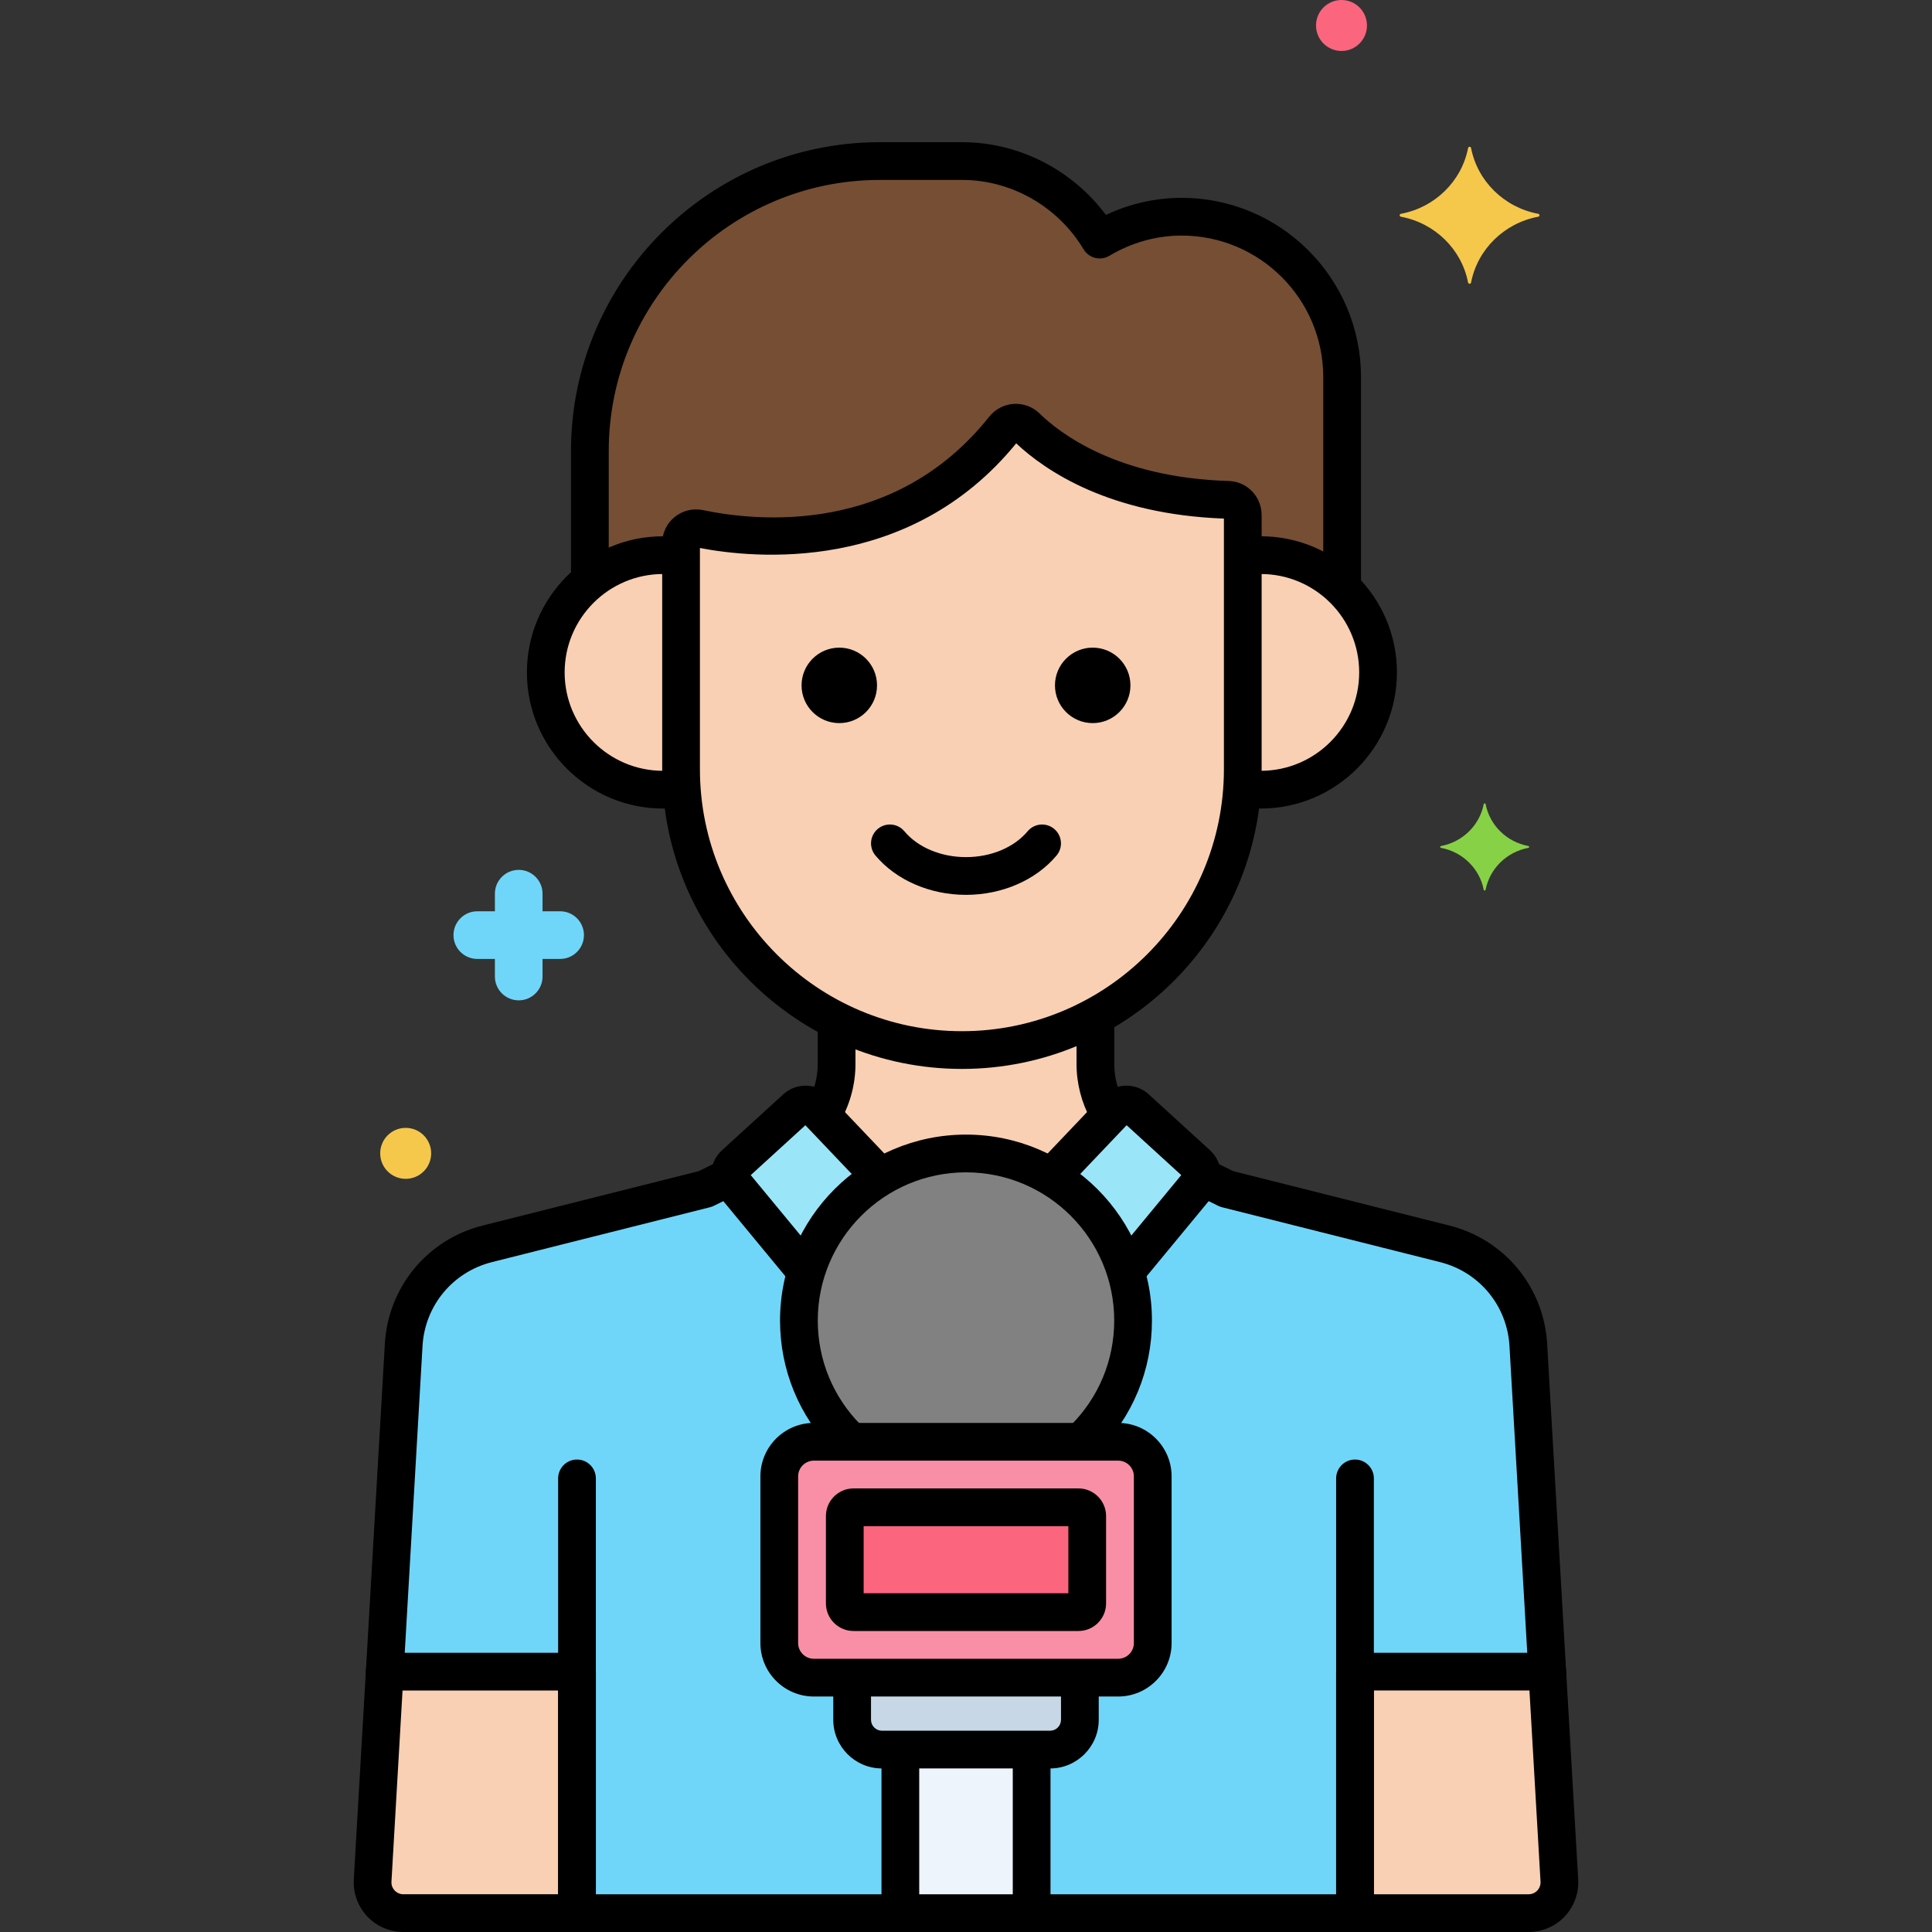 <?xml version="1.0" encoding="utf-8"?>
<!-- Generator: Adobe Illustrator 24.0.0, SVG Export Plug-In . SVG Version: 6.00 Build 0)  -->
<svg version="1.1" xmlns="http://www.w3.org/2000/svg" xmlns:xlink="http://www.w3.org/1999/xlink" x="0px" y="0px"
	 viewBox="0 0 256 256" style="enable-background:new 0 0 256 256;" xml:space="preserve">
<rect x="0" y="0" width="256" height="256" fill="#333333" stroke="none"/>
<style type="text/css">
	.st0{fill:#3A70BF;}
	.st1{fill:#EDF4FC;}
	.st2{fill:#C7D7E5;}
	.st3{fill:#F9D0B4;}
	.st4{fill:#5B5D60;}
	.st5{fill:#5290DB;}
	.st6{fill:#70D6F9;}
	.st7{fill:#F5C84C;}
	.st8{fill:#FC657E;}
	.st9{fill:#87D147;}
	.st10{fill:#FCDD86;}
	.st11{fill:#9BE5F9;}
	.st12{fill:#B2E26D;}
	.st13{fill:#754E34;}
	.st14{fill:#FCA265;}
	.st15{fill:#818182;}
	.st16{fill:#F94EED;}
	.st17{fill:#FFC197;}
	.st18{fill:#3CAADC;}
	.st19{fill:#DAE6F1;}
	.st20{fill:#57AF12;}
	.st21{fill:#EF4460;}
	.st22{fill:#FFF0CA;}
	.st23{fill:#F98FA6;}
	.st24{fill:#EDB311;}
	.st25{fill:#FC8C48;}
	.st26{fill:#FCB9CB;}
	.st27{fill:#96BC71;}
	.st28{fill:#78A352;}
	.st29{fill:#B8DD90;}
	.st30{fill:#6FAFEF;}
	.st31{fill:#29589F;}
	.st32{fill:#414344;}
	.st33{fill:#9B6B4B;}
	.st34{fill:#73B1EF;}
</style>
<g id="Layer_1">
</g>
<g id="Layer_2">
</g>
<g id="Layer_3">
</g>
<g id="Layer_4">
</g>
<g id="Layer_5">
</g>
<g id="Layer_6">
</g>
<g id="Layer_7">
</g>
<g id="Layer_8">
</g>
<g id="Layer_9">
</g>
<g id="Layer_10">
</g>
<g id="Layer_11">
</g>
<g id="Layer_12">
</g>
<g id="Layer_13">
</g>
<g id="Layer_14">
</g>
<g id="Layer_15">
</g>
<g id="Layer_16">
</g>
<g id="Layer_17">
</g>
<g id="Layer_18">
</g>
<g id="Layer_19">
</g>
<g id="Layer_20">
</g>
<g id="Layer_21">
</g>
<g id="Layer_22">
</g>
<g id="Layer_23">
</g>
<g id="Layer_24">
</g>
<g id="Layer_25">
</g>
<g id="Layer_26">
</g>
<g id="Layer_27">
</g>
<g id="Layer_28">
</g>
<g id="Layer_29">
</g>
<g id="Layer_30">
</g>
<g id="Layer_31">
</g>
<g id="Layer_32">
</g>
<g id="Layer_33">
</g>
<g id="Layer_34">
</g>
<g id="Layer_35">
</g>
<g id="Layer_36">
</g>
<g id="Layer_37">
</g>
<g id="Layer_38">
</g>
<g id="Layer_39">
</g>
<g id="Layer_40">
</g>
<g id="Layer_41">
</g>
<g id="Layer_42">
</g>
<g id="Layer_43">
</g>
<g id="Layer_44">
</g>
<g id="Layer_45">
</g>
<g id="Layer_46">
</g>
<g id="Layer_47">
	<g>
		<g>
			<g>
				<path class="st3" d="M133.032,56.772c-13.593,17.094-33.644,14.681-40.386,13.27c-1.225-0.256-2.401,0.667-2.402,1.919
					c0,0.008,0,0.017,0,0.025v29.936c0,20.468,16.747,37.215,37.215,37.215h0c20.468,0,37.215-16.747,37.215-37.215V68.772
					c0-0.194-0.002-0.388-0.006-0.582c-0.021-1.055-0.866-1.925-1.921-1.956c-15.46-0.453-23.606-6.581-26.736-9.649
					C135.156,55.747,133.777,55.836,133.032,56.772z"/>
			</g>
		</g>
		<g>
			<g>
				<g>
					<path class="st13" d="M87.856,73.561c0.813,0,1.609,0.069,2.388,0.189v-1.763c0-0.008,0-0.017,0-0.025
						c0.001-1.252,1.177-2.175,2.402-1.919c6.742,1.411,26.794,3.823,40.386-13.27c0.745-0.937,2.124-1.025,2.978-0.187
						c3.13,3.068,11.276,9.196,26.736,9.649c1.055,0.031,1.9,0.901,1.921,1.956c0.004,0.194,0.006,0.388,0.006,0.582v4.978
						c0.779-0.121,1.575-0.189,2.388-0.189c4.188,0,7.982,1.665,10.777,4.36V49.973c0-11.692-9.566-21.258-21.258-21.258
						c-3.966,0-7.673,1.121-10.859,3.031c-3.722-6.211-10.502-10.405-18.23-10.405h-10.916c-21.127,0-38.413,17.286-38.413,38.413
						v17.212C80.82,74.84,84.186,73.561,87.856,73.561z"/>
				</g>
			</g>
		</g>
		<g>
			<g>
				<path class="st3" d="M167.062,73.561c-0.813,0-1.609,0.069-2.388,0.189c0,3.96,0,22.286,0,28.173
					c0,0.839-0.038,1.67-0.094,2.496c0.81,0.13,1.635,0.217,2.482,0.217c8.581,0,15.537-6.956,15.537-15.537
					S175.643,73.561,167.062,73.561z"/>
			</g>
		</g>
		<g>
			<g>
				<path class="st3" d="M90.244,101.923c0-3.856,0-20.507,0-28.173c-0.779-0.121-1.575-0.189-2.388-0.189
					c-8.581,0-15.538,6.957-15.538,15.538s6.956,15.537,15.538,15.537c0.847,0,1.672-0.086,2.482-0.217v-0.001
					C90.282,103.593,90.244,102.762,90.244,101.923z"/>
			</g>
		</g>
		<g>
			<g>
				<path class="st11" d="M158.648,154.265l-8.134-7.427c-0.753-0.687-1.917-0.646-2.619,0.092l-8.581,9.021
					c4.681,2.79,8.246,7.255,9.865,12.57l9.65-11.682C159.465,156.071,159.385,154.938,158.648,154.265z"/>
			</g>
		</g>
		<g>
			<g>
				<path class="st11" d="M116.685,155.951l-8.581-9.021c-0.702-0.739-1.866-0.779-2.619-0.092l-8.134,7.427
					c-0.737,0.673-0.817,1.806-0.181,2.575l9.65,11.682C108.44,163.206,112.004,158.741,116.685,155.951z"/>
			</g>
		</g>
		<g>
			<g>
				<path class="st3" d="M128,152.841c4.135,0,8.003,1.137,11.315,3.11l7.778-8.177c-1.249-2.003-1.948-4.349-1.948-6.802v-6.335
					c-5.268,2.868-11.296,4.501-17.686,4.501h0c-5.959,0-11.597-1.427-16.604-3.945v5.778c0,2.453-0.699,4.8-1.948,6.802
					l7.778,8.177C119.997,153.978,123.865,152.841,128,152.841z"/>
			</g>
		</g>
		<g>
			<g>
				<path class="st6" d="M116.859,231.828c-2.18,0-3.947-1.767-3.947-3.947v-5.582h-5.071c-2.532,0-4.585-2.053-4.585-4.585v-22.085
					c0-2.532,2.053-4.585,4.585-4.585h4.931c-4.254-4.034-6.911-9.736-6.911-16.062c0-2.247,0.337-4.415,0.96-6.459l-9.65-11.682
					c-0.227-0.274-0.358-0.596-0.406-0.925l-3.296,1.625l-28.902,7.274c-6.233,1.569-10.721,7.008-11.078,13.425L50.98,221.5h25.475
					v32h42.847v-21.672H116.859z"/>
			</g>
		</g>
		<g>
			<g>
				<path class="st6" d="M202.511,178.239c-0.357-6.417-4.846-11.856-11.078-13.425l-28.902-7.274l-3.296-1.625
					c-0.047,0.33-0.179,0.651-0.406,0.925l-9.65,11.682c0.623,2.044,0.96,4.212,0.96,6.459c0,6.326-2.657,12.028-6.911,16.062h4.931
					c2.532,0,4.585,2.053,4.585,4.585v22.085c0,2.532-2.053,4.585-4.585,4.585h-5.071v5.582c0,2.18-1.767,3.947-3.947,3.947h-2.443
					V253.5h42.847v-32h25.475L202.511,178.239z"/>
			</g>
		</g>
		<g>
			<g>
				<path class="st3" d="M179.545,253.5h23.004c2.344,0,4.207-1.969,4.076-4.31l-1.606-27.69h-25.475V253.5z"/>
			</g>
		</g>
		<g>
			<g>
				<path class="st3" d="M53.451,253.5h23.004v-32H50.98l-1.606,27.69C49.244,251.531,51.107,253.5,53.451,253.5z"/>
			</g>
		</g>
		<g>
			<g>
				<path class="st23" d="M148.159,191.043h-40.318c-2.532,0-4.585,2.053-4.585,4.585v22.085c0,2.532,2.053,4.585,4.585,4.585
					h40.318c2.532,0,4.585-2.053,4.585-4.585v-22.085C152.744,193.096,150.691,191.043,148.159,191.043z"/>
			</g>
		</g>
		<g>
			<g>
				<path class="st15" d="M112.772,191.043h30.456c4.254-4.035,6.911-9.736,6.911-16.062c0-12.227-9.912-22.14-22.14-22.14
					s-22.14,9.912-22.14,22.14C105.86,181.307,108.518,187.008,112.772,191.043z"/>
			</g>
		</g>
		<g>
			<g>
				<rect x="119.302" y="231.828" class="st1" width="17.395" height="21.672"/>
			</g>
		</g>
		<g>
			<g>
				<path class="st2" d="M112.912,222.298v5.582c0,2.18,1.767,3.947,3.947,3.947h22.281c2.18,0,3.947-1.767,3.947-3.947v-5.582
					H112.912z"/>
			</g>
		</g>
		<g>
			<g>
				<path class="st8" d="M142.902,199.725h-29.804c-0.641,0-1.16,0.519-1.16,1.16v11.571c0,0.641,0.519,1.16,1.16,1.16h29.804
					c0.641,0,1.16-0.52,1.16-1.16v-11.571C144.062,200.244,143.543,199.725,142.902,199.725z"/>
			</g>
		</g>
		<g>
			<g>
				<path d="M127.459,141.638c-21.899,0-39.715-17.816-39.715-39.715V71.987c0.001-1.371,0.603-2.628,1.65-3.479
					c1.059-0.859,2.432-1.191,3.764-0.912c7.237,1.513,25.418,3.339,37.917-12.38v0c0.796-1,1.982-1.619,3.253-1.698
					c1.274-0.081,2.521,0.388,3.432,1.281c2.593,2.542,10.226,8.501,25.06,8.936c2.391,0.071,4.3,2.006,4.348,4.406
					c0.004,0.209,0.006,0.42,0.006,0.632v33.151C167.174,123.822,149.358,141.638,127.459,141.638z M92.744,72.613v29.311
					c0,19.142,15.573,34.715,34.715,34.715c19.142,0,34.715-15.573,34.715-34.715V68.772c0-0.019,0-0.038,0-0.056
					c-15.154-0.563-23.626-6.308-27.522-9.97C120.464,76.143,99.732,73.962,92.744,72.613z M134.988,58.329
					c0,0.001,0,0.001-0.001,0.002C134.987,58.33,134.988,58.33,134.988,58.329L134.988,58.329z"/>
			</g>
		</g>
		<g>
			<g>
				<g>
					<path d="M177.838,79.625c-1.381,0-2.5-1.119-2.5-2.5V49.973c0-10.343-8.415-18.758-18.758-18.758
						c-3.344,0-6.655,0.925-9.574,2.675c-0.569,0.34-1.251,0.44-1.893,0.281c-0.644-0.161-1.196-0.571-1.537-1.14
						c-3.396-5.668-9.56-9.19-16.086-9.19h-10.916c-19.803,0-35.913,16.111-35.913,35.914v16.525c0,1.381-1.119,2.5-2.5,2.5
						s-2.5-1.119-2.5-2.5V59.755c0-22.56,18.354-40.914,40.913-40.914h10.916c7.481,0,14.582,3.641,19.048,9.638
						c3.15-1.487,6.58-2.264,10.042-2.264c13.1,0,23.758,10.658,23.758,23.758v27.152C180.338,78.506,179.219,79.625,177.838,79.625
						z"/>
				</g>
			</g>
		</g>
		<g>
			<g>
				<path d="M179.545,255.04c-1.381,0-2.5-1.119-2.5-2.5v-56.644c0-1.381,1.119-2.5,2.5-2.5s2.5,1.119,2.5,2.5v56.644
					C182.045,253.92,180.926,255.04,179.545,255.04z"/>
			</g>
		</g>
		<g>
			<g>
				<path d="M76.455,255.04c-1.381,0-2.5-1.119-2.5-2.5v-56.644c0-1.381,1.119-2.5,2.5-2.5s2.5,1.119,2.5,2.5v56.644
					C78.955,253.92,77.836,255.04,76.455,255.04z"/>
			</g>
		</g>
		<g>
			<g>
				<path d="M167.062,107.136c-0.697,0-1.409-0.048-2.176-0.146c-1.37-0.175-2.337-1.428-2.162-2.797
					c0.175-1.37,1.425-2.341,2.797-2.162c0.555,0.071,1.059,0.105,1.541,0.105c7.189,0,13.038-5.849,13.038-13.038
					s-5.849-13.038-13.038-13.038c-0.413,0-0.837,0.021-1.26,0.064c-1.375,0.139-2.6-0.862-2.739-2.236
					c-0.139-1.374,0.862-2.6,2.236-2.739c0.589-0.06,1.182-0.09,1.763-0.09c9.946,0,18.038,8.092,18.038,18.038
					S177.008,107.136,167.062,107.136z"/>
			</g>
		</g>
		<g>
			<g>
				<path d="M87.856,107.136c-9.946,0-18.038-8.092-18.038-18.038s8.092-18.038,18.038-18.038c0.687,0,1.395,0.043,2.104,0.127
					c1.371,0.164,2.35,1.408,2.186,2.779c-0.164,1.37-1.409,2.348-2.779,2.186c-0.513-0.061-1.021-0.092-1.511-0.092
					c-7.189,0-13.038,5.849-13.038,13.038s5.849,13.038,13.038,13.038c0.493,0,1.008-0.036,1.574-0.11
					c1.374-0.176,2.625,0.786,2.804,2.154c0.179,1.369-0.785,2.624-2.154,2.804C89.296,107.086,88.569,107.136,87.856,107.136z"/>
			</g>
		</g>
		<g>
			<g>
				<path d="M128,118.573c-4.776,0-9.262-1.95-11.999-5.215c-0.887-1.058-0.748-2.635,0.31-3.522c1.06-0.888,2.636-0.747,3.522,0.31
					c1.798,2.146,4.852,3.427,8.167,3.427s6.369-1.281,8.167-3.426c0.887-1.058,2.464-1.198,3.522-0.31
					c1.058,0.887,1.197,2.464,0.31,3.522C137.262,116.624,132.776,118.573,128,118.573z"/>
			</g>
		</g>
		<g>
			<g>
				<circle cx="144.789" cy="90.816" r="5"/>
			</g>
		</g>
		<g>
			<g>
				<circle cx="111.211" cy="90.816" r="5"/>
			</g>
		</g>
		<g>
			<g>
				<path d="M149.327,170.841c-0.561,0-1.125-0.188-1.591-0.573c-1.064-0.879-1.214-2.455-0.335-3.52l9.12-11.041l-7.238-6.609
					l-7.923,8.329c-0.952,1-2.534,1.04-3.535,0.088c-1-0.952-1.04-2.534-0.088-3.535l8.347-8.774
					c1.628-1.711,4.372-1.807,6.116-0.216l8.134,7.427c1.724,1.574,1.909,4.215,0.422,6.014l-9.5,11.5
					C150.762,170.531,150.047,170.841,149.327,170.841z"/>
			</g>
		</g>
		<g>
			<g>
				<path d="M106.611,170.767c-0.72,0-1.435-0.309-1.929-0.908l-9.439-11.427c-1.486-1.798-1.301-4.439,0.422-6.013l8.134-7.427
					c1.744-1.593,4.489-1.497,6.116,0.216l8.394,8.823c0.952,1,0.912,2.583-0.088,3.535c-1.001,0.952-2.583,0.912-3.535-0.088
					l-7.97-8.378l-7.238,6.609l9.059,10.966c0.879,1.064,0.729,2.641-0.335,3.52C107.736,170.579,107.172,170.767,106.611,170.767z"
					/>
			</g>
		</g>
		<g>
			<g>
				<path d="M146.742,149.672c-0.882,0-1.737-0.467-2.192-1.294c-1.246-2.262-1.904-4.823-1.904-7.406v-5.347
					c0-1.381,1.119-2.5,2.5-2.5s2.5,1.119,2.5,2.5v5.347c0,1.742,0.444,3.468,1.284,4.994c0.666,1.209,0.226,2.729-0.984,3.396
					C147.563,149.572,147.149,149.672,146.742,149.672z"/>
			</g>
		</g>
		<g>
			<g>
				<path d="M109.173,149.824c-0.418,0-0.843-0.105-1.233-0.327c-1.2-0.683-1.62-2.209-0.938-3.409
					c0.885-1.556,1.353-3.325,1.353-5.116v-4.555c0-1.381,1.119-2.5,2.5-2.5s2.5,1.119,2.5,2.5v4.555
					c0,2.656-0.694,5.279-2.006,7.587C110.888,149.37,110.043,149.824,109.173,149.824z"/>
			</g>
		</g>
		<g>
			<g>
				<path d="M119.302,256H76.455c-1.381,0-2.5-1.119-2.5-2.5V224H50.98c-0.688,0-1.346-0.284-1.818-0.784
					c-0.472-0.5-0.717-1.173-0.677-1.86l2.509-43.261c0.42-7.545,5.63-13.859,12.964-15.705l28.644-7.209l2.477-1.222
					c1.24-0.611,2.737-0.102,3.348,1.136s0.102,2.737-1.136,3.348l-2.715,1.339c-0.159,0.078-0.325,0.139-0.496,0.182l-28.901,7.274
					c-5.2,1.309-8.895,5.786-9.193,11.14L53.63,219h22.825c1.381,0,2.5,1.119,2.5,2.5V251h40.347c1.381,0,2.5,1.119,2.5,2.5
					S120.683,256,119.302,256z"/>
			</g>
		</g>
		<g>
			<g>
				<path d="M179.545,256h-42.847c-1.381,0-2.5-1.119-2.5-2.5s1.119-2.5,2.5-2.5h40.347v-29.5c0-1.381,1.119-2.5,2.5-2.5h22.825
					l-2.355-40.617c-0.299-5.359-3.993-9.836-9.193-11.145l-28.902-7.274c-0.171-0.043-0.337-0.104-0.495-0.182l-2.824-1.392
					c-1.238-0.61-1.748-2.109-1.137-3.348c0.61-1.238,2.109-1.747,3.348-1.137l2.586,1.274l28.645,7.21
					c7.333,1.846,12.543,8.159,12.964,15.71l2.508,43.256c0.04,0.687-0.205,1.36-0.677,1.86c-0.473,0.5-1.13,0.784-1.818,0.784
					h-22.975v29.5C182.045,254.881,180.926,256,179.545,256z"/>
			</g>
		</g>
		<g>
			<g>
				<path d="M202.549,256h-23.004c-1.381,0-2.5-1.119-2.5-2.5s1.119-2.5,2.5-2.5h23.004c0.439,0,0.848-0.176,1.15-0.495
					c0.302-0.319,0.455-0.737,0.43-1.175l-1.605-27.685c-0.08-1.378,0.973-2.561,2.351-2.64c1.359-0.081,2.561,0.972,2.64,2.351
					l1.606,27.69c0.101,1.804-0.552,3.586-1.79,4.895C206.094,255.25,204.351,256,202.549,256z"/>
			</g>
		</g>
		<g>
			<g>
				<path d="M76.455,256H53.451c-1.802,0-3.545-0.75-4.783-2.06c-1.238-1.309-1.89-3.09-1.79-4.889l1.606-27.696
					c0.079-1.378,1.257-2.433,2.64-2.351c1.378,0.08,2.431,1.262,2.351,2.64l-1.606,27.69c-0.024,0.433,0.129,0.851,0.431,1.17
					c0.302,0.319,0.711,0.495,1.15,0.495h23.004c1.381,0,2.5,1.119,2.5,2.5S77.836,256,76.455,256z"/>
			</g>
		</g>
		<g>
			<g>
				<path class="st7" d="M203.822,28.33c-4.498-0.838-8.043-4.31-8.898-8.716c-0.043-0.221-0.352-0.221-0.395,0
					c-0.855,4.406-4.4,7.879-8.898,8.716c-0.226,0.042-0.226,0.345,0,0.387c4.498,0.838,8.043,4.31,8.898,8.717
					c0.043,0.221,0.352,0.221,0.395,0c0.855-4.406,4.4-7.879,8.898-8.717C204.047,28.675,204.047,28.373,203.822,28.33z"/>
			</g>
		</g>
		<g>
			<g>
				<path class="st9" d="M202.515,112.101c-2.862-0.533-5.118-2.743-5.663-5.547c-0.027-0.141-0.224-0.141-0.251,0
					c-0.544,2.804-2.8,5.014-5.663,5.547c-0.144,0.027-0.144,0.219,0,0.246c2.862,0.533,5.118,2.743,5.663,5.547
					c0.027,0.141,0.224,0.141,0.251,0c0.544-2.804,2.8-5.014,5.663-5.547C202.658,112.32,202.658,112.128,202.515,112.101z"/>
			</g>
		</g>
		<g>
			<g>
				<path class="st6" d="M63.246,120.75h2.33v-2.33c0-1.744,1.413-3.157,3.157-3.157c1.744,0,3.157,1.413,3.157,3.157v2.33h2.329
					c1.744,0,3.157,1.413,3.157,3.157s-1.413,3.157-3.157,3.157h-2.329v2.33c0,1.744-1.413,3.157-3.157,3.157
					c-1.744,0-3.157-1.413-3.157-3.157v-2.33h-2.33c-1.744,0-3.157-1.413-3.157-3.157S61.502,120.75,63.246,120.75z"/>
			</g>
		</g>
		<g>
			<g>
				<circle class="st7" cx="53.755" cy="152.825" r="3.377"/>
			</g>
		</g>
		<g>
			<g>
				<circle class="st8" cx="177.755" cy="3.377" r="3.377"/>
			</g>
		</g>
		<g>
			<g>
				<path d="M148.159,224.798h-40.318c-3.907,0-7.085-3.178-7.085-7.085v-22.085c0-3.907,3.178-7.085,7.085-7.085h40.318
					c3.907,0,7.085,3.179,7.085,7.085v22.085C155.244,221.62,152.066,224.798,148.159,224.798z M107.841,193.542
					c-1.149,0-2.085,0.936-2.085,2.085v22.085c0,1.149,0.936,2.085,2.085,2.085h40.318c1.149,0,2.085-0.936,2.085-2.085v-22.085
					c0-1.15-0.936-2.085-2.085-2.085H107.841z"/>
			</g>
		</g>
		<g>
			<g>
				<path d="M143.672,193.109c-0.639,0-1.277-0.243-1.766-0.73c-0.978-0.975-0.979-2.558-0.004-3.536
					c3.7-3.709,5.737-8.633,5.737-13.863c0-10.829-8.811-19.639-19.64-19.639s-19.64,8.81-19.64,19.639
					c0,5.196,2.015,10.097,5.673,13.798c0.97,0.982,0.961,2.565-0.021,3.536c-0.982,0.971-2.564,0.961-3.536-0.021
					c-4.589-4.644-7.116-10.792-7.116-17.313c0-13.586,11.053-24.639,24.64-24.639s24.64,11.053,24.64,24.639
					c0,6.564-2.556,12.741-7.197,17.395C144.954,192.864,144.313,193.109,143.672,193.109z"/>
			</g>
		</g>
		<g>
			<g>
				<path d="M136.698,256h-17.396c-1.381,0-2.5-1.119-2.5-2.5v-20.708c0-1.381,1.119-2.5,2.5-2.5s2.5,1.119,2.5,2.5V251h12.396
					v-18.292c0-1.381,1.119-2.5,2.5-2.5s2.5,1.119,2.5,2.5V253.5C139.198,254.881,138.079,256,136.698,256z"/>
			</g>
		</g>
		<g>
			<g>
				<path d="M139.141,234.328h-22.281c-3.555,0-6.447-2.892-6.447-6.447v-4.922c0-1.381,1.119-2.5,2.5-2.5s2.5,1.119,2.5,2.5v4.922
					c0,0.798,0.649,1.447,1.447,1.447h22.281c0.798,0,1.447-0.649,1.447-1.447v-5.088c0-1.381,1.119-2.5,2.5-2.5s2.5,1.119,2.5,2.5
					v5.088C145.588,231.436,142.696,234.328,139.141,234.328z"/>
			</g>
		</g>
		<g>
			<g>
				<path d="M142.902,216.116h-29.804c-2.018,0-3.66-1.642-3.66-3.66v-11.571c0-2.019,1.642-3.661,3.66-3.661h29.804
					c2.018,0,3.66,1.642,3.66,3.661v11.571C146.562,214.474,144.92,216.116,142.902,216.116z M114.438,211.116h27.124v-8.892
					h-27.124V211.116z M142.902,202.225h0.01H142.902z"/>
			</g>
		</g>
	</g>
</g>
<g id="Layer_48">
</g>
<g id="Layer_49">
</g>
<g id="Layer_50">
</g>
<g id="Layer_51">
</g>
<g id="Layer_52">
</g>
<g id="Layer_53">
</g>
<g id="Layer_54">
</g>
<g id="Layer_55">
</g>
<g id="Layer_56">
</g>
<g id="Layer_57">
</g>
<g id="Layer_58">
</g>
<g id="Layer_59">
</g>
<g id="Layer_60">
</g>
<g id="Layer_61">
</g>
<g id="Layer_62">
</g>
<g id="Layer_63">
</g>
<g id="Layer_64">
</g>
<g id="Layer_65">
</g>
<g id="Layer_66">
</g>
<g id="Layer_67">
</g>
<g id="Layer_68">
</g>
<g id="Layer_69">
</g>
<g id="Layer_70">
</g>
<g id="Layer_71">
</g>
<g id="Layer_72">
</g>
<g id="Layer_73">
</g>
<g id="Layer_74">
</g>
<g id="Layer_75">
</g>
<g id="Layer_76">
</g>
<g id="Layer_77">
</g>
<g id="Layer_78">
</g>
<g id="Layer_79">
</g>
<g id="Layer_80">
</g>
</svg>
